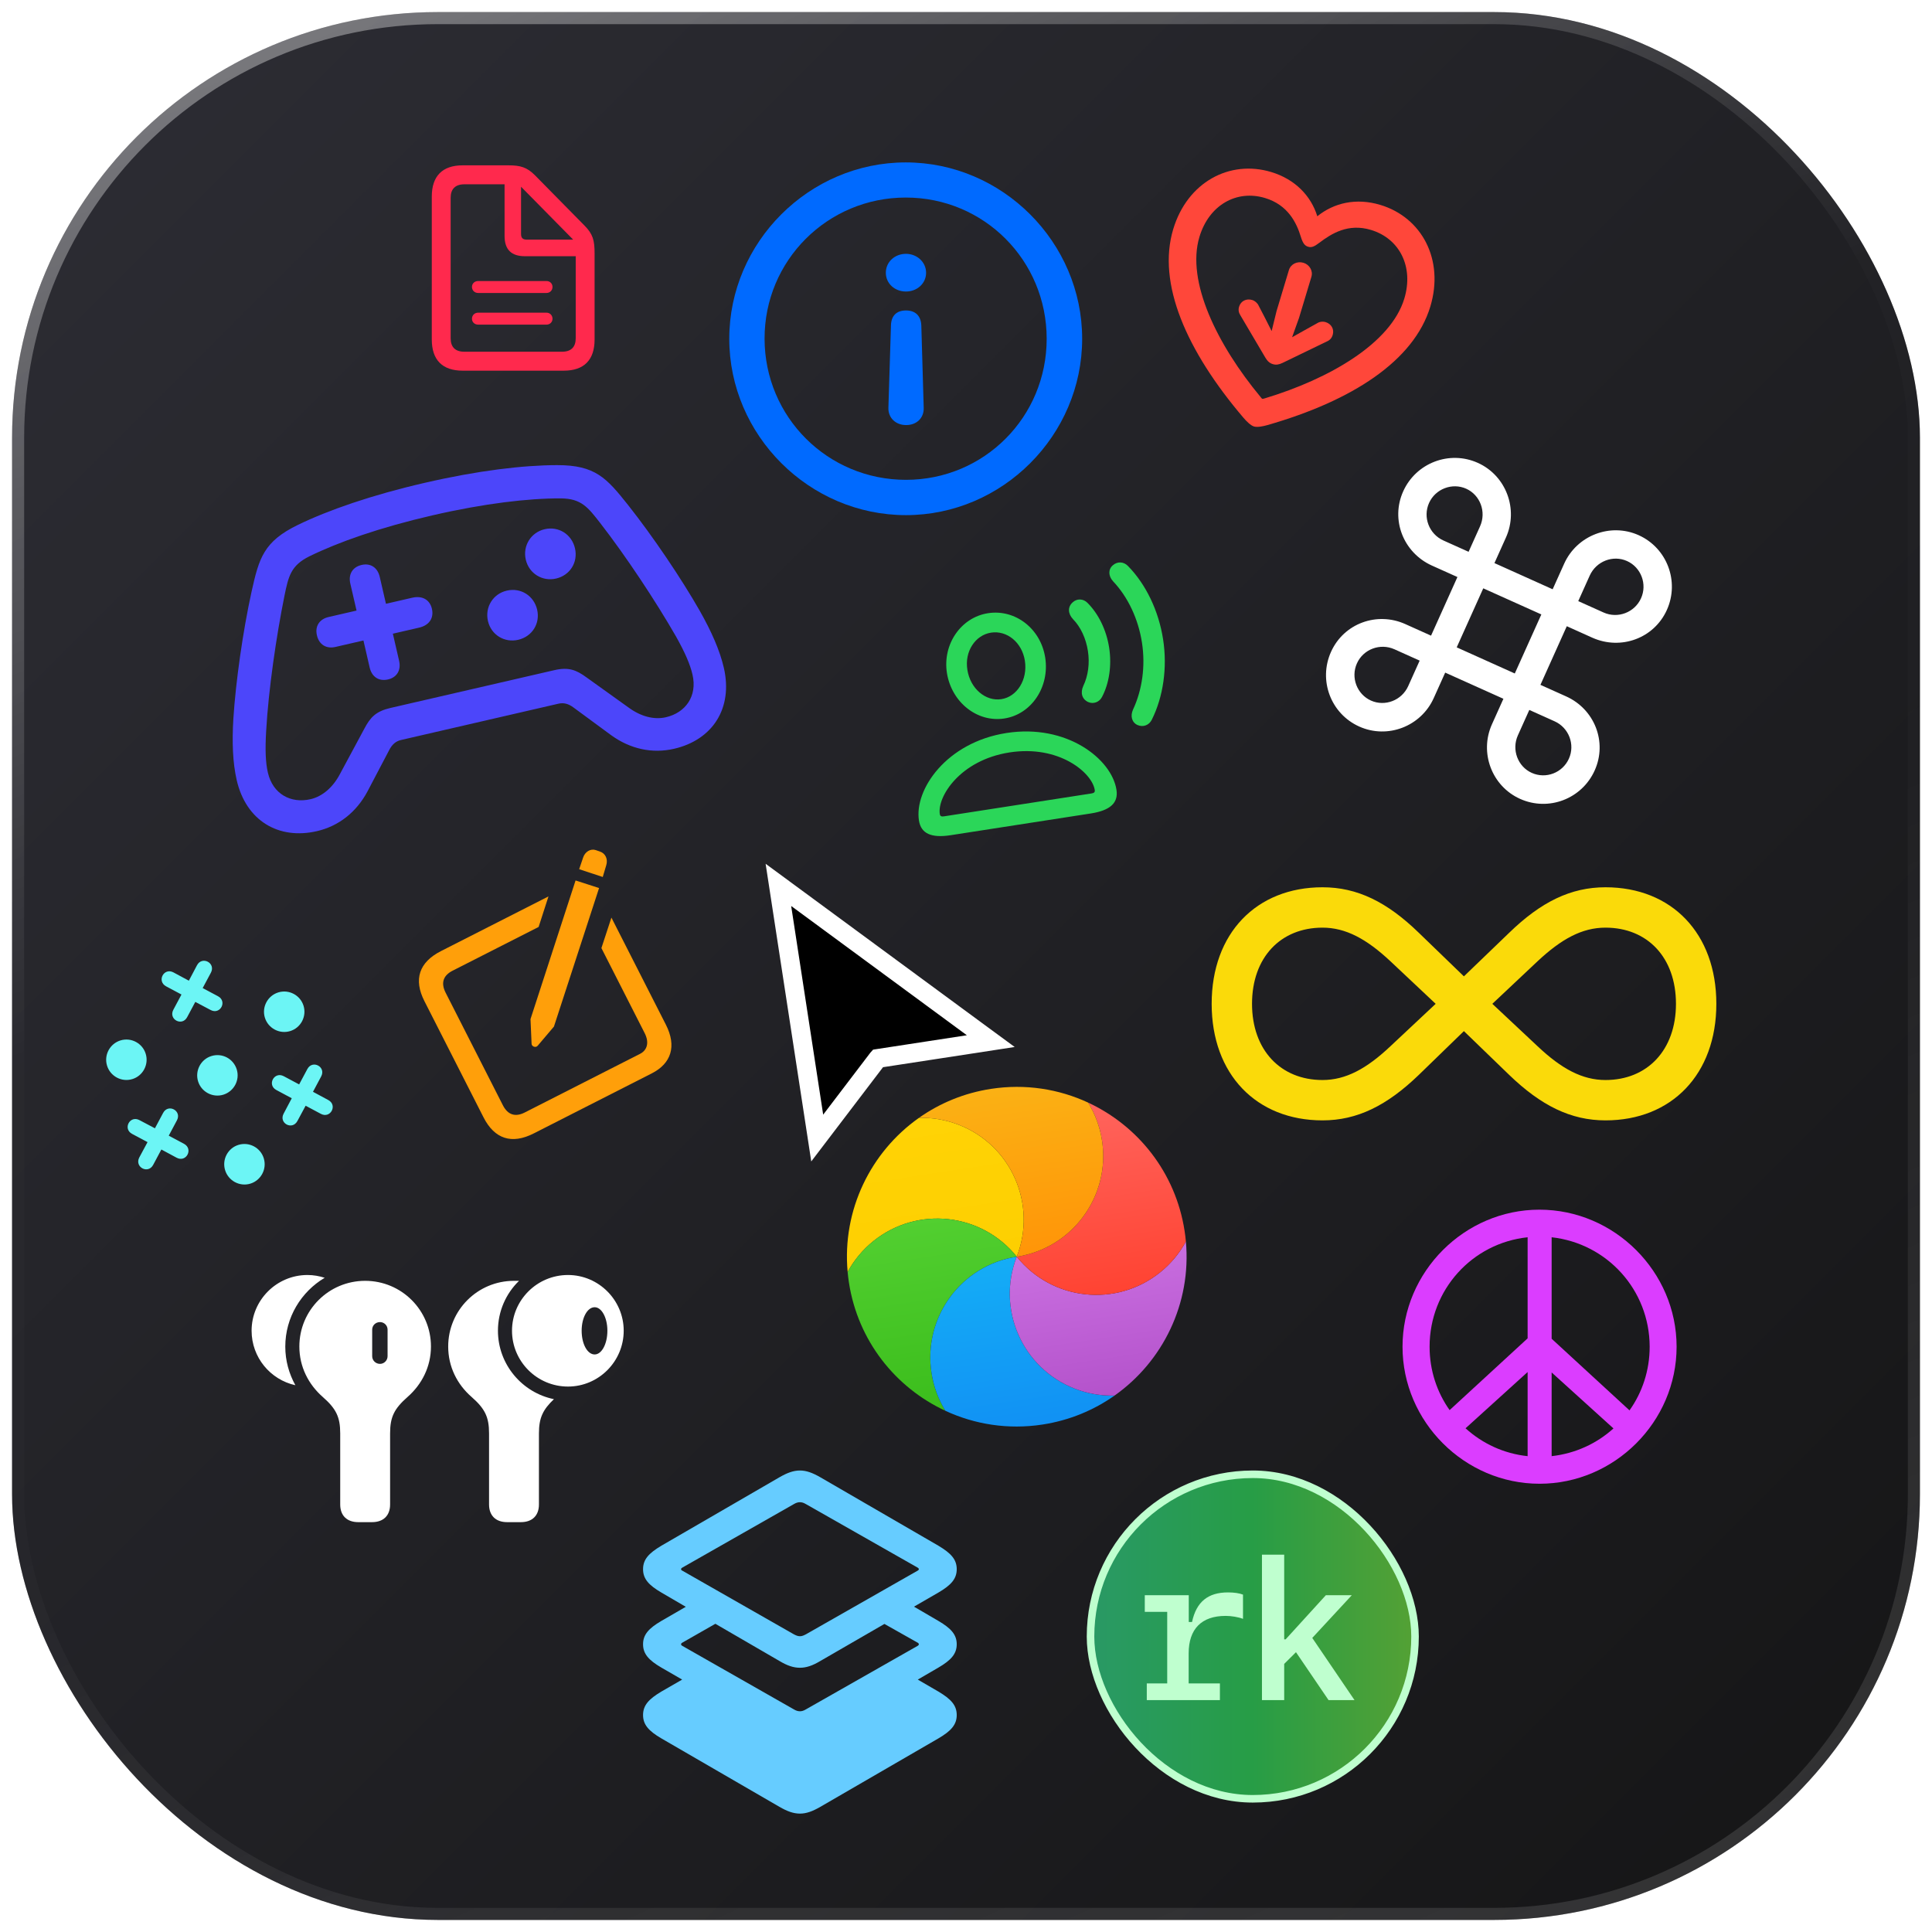<svg width="128" height="128" viewBox="0 0 128 128" fill="none" xmlns="http://www.w3.org/2000/svg">
<rect x="0.8" y="0.8" width="126.4" height="126.4" rx="28.2" fill="#020203" fill-opacity="0.3"/>
<rect x="0.8" y="0.8" width="126.4" height="126.4" rx="28.2" fill="url(#paint0_linear_189_112)" fill-opacity="0.9"/>
<rect x="0.8" y="0.8" width="126.4" height="126.4" rx="28.2" stroke="url(#paint1_linear_189_112)" stroke-width="1.6"/>
<g clip-path="url(#clip0_189_112)" filter="url(#filter0_b_189_112)">
<path d="M96.558 38.23L94.811 42.114L93.107 41.348C91.229 40.503 89.032 41.3 88.183 43.187C87.335 45.074 88.168 47.288 90.055 48.136C91.924 48.977 94.141 48.135 94.99 46.247L95.748 44.562L99.605 46.296L98.847 47.982C97.998 49.869 98.84 52.087 100.709 52.927C102.596 53.776 104.805 52.93 105.653 51.042C106.502 49.155 105.64 46.983 103.762 46.139L102.058 45.373L103.804 41.488L105.508 42.255C107.39 43.09 109.588 42.294 110.436 40.407C111.281 38.528 110.452 36.306 108.565 35.457C106.696 34.617 104.474 35.468 103.63 37.346L102.867 39.041L99.011 37.306L99.773 35.611C100.617 33.733 99.779 31.506 97.91 30.666C96.023 29.817 93.811 30.673 92.966 32.551C92.117 34.438 92.98 36.61 94.854 37.464L96.558 38.23ZM95.631 35.809C94.678 35.38 94.255 34.265 94.679 33.321C95.099 32.387 96.215 31.963 97.14 32.379C98.065 32.795 98.489 33.911 98.056 34.873L97.298 36.558L95.631 35.809ZM106.24 40.579L104.563 39.825L105.321 38.139C105.754 37.178 106.869 36.754 107.794 37.17C108.729 37.59 109.143 38.702 108.723 39.636C108.299 40.58 107.183 41.003 106.24 40.579ZM96.511 42.889L98.27 38.978L102.118 40.708L100.359 44.62L96.511 42.889ZM92.389 43.018L94.056 43.768L93.298 45.454C92.87 46.407 91.754 46.83 90.829 46.414C89.904 45.998 89.476 44.891 89.901 43.948C90.321 43.013 91.436 42.59 92.389 43.018ZM102.998 47.789C103.941 48.213 104.365 49.328 103.944 50.263C103.52 51.206 102.418 51.625 101.483 51.205C100.558 50.789 100.135 49.673 100.563 48.72L101.321 47.035L102.998 47.789Z" fill="white"/>
</g>
<path d="M75.37 48.038C75.737 48.195 76.134 48.049 76.313 47.678C77.068 46.159 77.35 44.239 77.058 42.356C76.764 40.465 75.921 38.713 74.734 37.502C74.451 37.203 74.029 37.184 73.728 37.452C73.411 37.722 73.427 38.17 73.748 38.517C74.723 39.547 75.413 40.995 75.658 42.573C75.902 44.144 75.667 45.728 75.066 47.011C74.873 47.437 74.986 47.869 75.37 48.038ZM66.543 47.601C68.337 47.323 69.55 45.511 69.248 43.568C68.95 41.647 67.262 40.346 65.46 40.626C63.666 40.904 62.44 42.68 62.736 44.586C63.045 46.528 64.741 47.881 66.543 47.601ZM72.091 46.511C72.435 46.664 72.833 46.526 73.014 46.17C73.485 45.274 73.667 44.087 73.484 42.91C73.301 41.727 72.769 40.658 72.047 39.939C71.767 39.655 71.346 39.644 71.067 39.908C70.738 40.196 70.739 40.645 71.087 41.018C71.594 41.534 71.948 42.295 72.077 43.129C72.205 43.955 72.09 44.781 71.773 45.44C71.562 45.9 71.688 46.322 72.091 46.511ZM66.344 46.321C65.309 46.481 64.286 45.634 64.091 44.376C63.894 43.156 64.618 42.075 65.66 41.914C66.702 41.752 67.71 42.548 67.901 43.777C68.095 45.027 67.386 46.159 66.344 46.321ZM62.985 55.334L72.269 53.894C73.549 53.695 74.105 53.198 73.969 52.327C73.653 50.287 70.682 47.942 66.684 48.563C62.694 49.182 60.566 52.317 60.882 54.357C61.017 55.228 61.697 55.534 62.985 55.334ZM62.54 54.085C62.361 54.112 62.286 54.071 62.264 53.929C62.087 52.79 63.601 50.36 66.884 49.85C70.174 49.34 72.353 51.197 72.53 52.336C72.552 52.478 72.493 52.54 72.314 52.568L62.54 54.085Z" fill="#2BD659"/>
<path d="M60.883 74.061C61.759 74.036 62.655 74.182 63.523 74.52C66.997 75.874 68.716 79.786 67.363 83.26C65.031 80.352 60.783 79.884 57.875 82.216C57.149 82.798 56.575 83.499 56.158 84.27C55.785 80.165 57.687 76.317 60.883 74.061V74.061Z" fill="url(#paint2_linear_189_112)"/>
<path d="M56.158 84.27C56.574 83.5 57.148 82.798 57.874 82.216C60.783 79.884 65.031 80.352 67.363 83.26C63.678 83.825 61.149 87.271 61.714 90.956C61.855 91.876 62.176 92.724 62.636 93.47C59.334 91.938 56.836 88.834 56.243 84.966C56.207 84.733 56.179 84.501 56.158 84.27V84.27Z" fill="url(#paint3_linear_189_112)"/>
<path d="M62.636 93.47C62.176 92.724 61.855 91.876 61.714 90.955C61.149 87.271 63.678 83.825 67.363 83.26C66.01 86.734 67.729 90.647 71.203 92C72.071 92.338 72.967 92.484 73.844 92.459C72.466 93.431 70.848 94.107 69.068 94.38C66.795 94.729 64.576 94.371 62.636 93.47V93.47Z" fill="url(#paint4_linear_189_112)"/>
<path d="M73.844 92.459C72.967 92.484 72.071 92.338 71.203 92C67.729 90.647 66.01 86.734 67.363 83.26C69.695 86.169 73.943 86.636 76.852 84.304C77.578 83.722 78.152 83.021 78.568 82.251C78.942 86.355 77.04 90.204 73.844 92.459V92.459Z" fill="url(#paint5_linear_189_112)"/>
<path d="M78.568 82.251C78.152 83.021 77.578 83.722 76.852 84.305C73.943 86.636 69.695 86.169 67.363 83.26C71.048 82.695 73.577 79.25 73.012 75.565C72.87 74.645 72.549 73.796 72.09 73.05C75.392 74.583 77.89 77.687 78.483 81.555C78.519 81.787 78.547 82.019 78.568 82.251V82.251Z" fill="url(#paint6_linear_189_112)"/>
<path d="M72.091 73.05C72.55 73.796 72.871 74.644 73.012 75.565C73.577 79.25 71.048 82.695 67.363 83.26C68.716 79.786 66.997 75.874 63.523 74.52C62.655 74.182 61.759 74.036 60.883 74.061C62.26 73.089 63.878 72.413 65.658 72.14C67.931 71.791 70.15 72.149 72.091 73.05V73.05Z" fill="url(#paint7_linear_189_112)"/>
<path d="M52.788 59.521L51.571 58.626L51.8 60.12L53.92 73.943L54.143 75.398L55.035 74.227L58.15 70.136L58.16 70.125L64.151 69.206L65.641 68.977L64.427 68.085L52.788 59.521Z" fill="black" stroke="white" stroke-width="1.25"/>
<path d="M60.011 10.76C53.604 10.76 48.316 16.049 48.316 22.445C48.316 28.84 53.615 34.129 60.023 34.129C66.418 34.129 71.696 28.84 71.696 22.445C71.696 16.049 66.407 10.76 60.011 10.76ZM60.011 13.088C65.198 13.088 69.345 17.258 69.345 22.445C69.345 27.631 65.198 31.79 60.023 31.79C54.836 31.79 50.666 27.631 50.655 22.445C50.643 17.258 54.825 13.088 60.011 13.088ZM60.023 20.569C59.401 20.569 59.039 20.919 59.028 21.574L58.859 27.01C58.836 27.677 59.333 28.162 60.034 28.162C60.734 28.162 61.22 27.688 61.198 27.021L61.04 21.574C61.017 20.93 60.655 20.569 60.023 20.569ZM60.023 16.817C59.288 16.817 58.689 17.348 58.689 18.071C58.689 18.783 59.277 19.314 60.023 19.314C60.757 19.314 61.356 18.783 61.356 18.071C61.356 17.359 60.746 16.817 60.023 16.817Z" fill="#006AFF"/>
<g clip-path="url(#clip1_189_112)">
<path d="M15.683 51.688C16.302 54.374 18.452 55.653 20.996 55.066C22.45 54.731 23.615 53.801 24.345 52.438L25.779 49.707C25.978 49.313 26.231 49.104 26.573 49.026L37 46.621C37.342 46.542 37.661 46.619 38.013 46.886L40.498 48.714C41.751 49.619 43.206 49.945 44.659 49.609C47.203 49.023 48.576 46.932 47.957 44.245C47.69 43.089 47.135 41.837 46.37 40.483C45.162 38.361 43.275 35.56 41.606 33.452C40.186 31.669 39.442 30.808 36.893 30.816C34.656 30.822 31.675 31.173 28.141 31.988C24.606 32.803 21.762 33.795 19.748 34.77C17.464 35.876 17.161 36.978 16.666 39.203C16.088 41.83 15.618 45.173 15.461 47.61C15.367 49.163 15.416 50.531 15.683 51.688ZM17.748 51.188C17.593 50.517 17.561 49.677 17.634 48.431C17.785 45.718 18.306 42.142 18.848 39.465C19.11 38.187 19.268 37.466 20.497 36.858C22.414 35.918 25.17 34.946 28.639 34.146C32.096 33.349 35.011 33.013 37.146 33.019C38.516 33.028 38.952 33.612 39.758 34.643C41.44 36.807 43.43 39.804 44.788 42.17C45.398 43.258 45.727 44.029 45.881 44.701C46.209 46.121 45.419 47.219 44.119 47.519C43.326 47.702 42.448 47.464 41.653 46.882L38.861 44.882C38.176 44.378 37.667 44.183 36.72 44.401L25.863 46.905C24.905 47.126 24.534 47.524 24.139 48.276L22.515 51.295C22.055 52.166 21.359 52.767 20.577 52.948C19.267 53.25 18.075 52.609 17.748 51.188ZM20.996 42.09C21.138 42.706 21.612 43.003 22.229 42.861L24.079 42.434L24.492 44.229C24.635 44.845 25.101 45.155 25.706 45.016C26.301 44.879 26.584 44.396 26.442 43.779L26.028 41.984L27.767 41.583C28.439 41.428 28.758 40.949 28.615 40.332C28.478 39.738 27.982 39.446 27.31 39.601L25.571 40.002L25.159 38.219C25.017 37.602 24.551 37.292 23.957 37.429C23.351 37.569 23.068 38.051 23.21 38.668L23.622 40.452L21.772 40.878C21.155 41.021 20.858 41.495 20.996 42.09ZM36.84 38.331C37.765 38.118 38.307 37.251 38.094 36.326C37.881 35.401 37.011 34.848 36.086 35.061C35.183 35.269 34.621 36.153 34.834 37.078C35.048 38.002 35.937 38.54 36.84 38.331ZM34.331 42.389C35.256 42.176 35.799 41.309 35.588 40.395C35.374 39.47 34.505 38.916 33.58 39.13C32.666 39.34 32.115 40.221 32.328 41.146C32.539 42.06 33.417 42.6 34.331 42.389Z" fill="#4C46FA"/>
</g>
<g clip-path="url(#clip2_189_112)">
<path d="M39.934 58.102L40.168 57.316C40.286 56.917 40.119 56.538 39.734 56.412L39.467 56.32C39.123 56.207 38.757 56.436 38.635 56.81L38.371 57.587L39.934 58.102ZM35.617 69.29L36.7 68.013L39.69 58.835L38.133 58.333L35.147 67.518L35.219 69.155C35.23 69.344 35.494 69.429 35.617 69.29ZM35.358 75.094L43.18 71.115C44.47 70.459 44.846 69.321 44.115 67.884L40.508 60.794L39.845 62.813L42.711 68.447C43.038 69.091 42.86 69.588 42.41 69.817L34.762 73.707C34.144 74.021 33.644 73.869 33.316 73.225L29.522 65.764C29.194 65.12 29.366 64.627 29.984 64.312L35.685 61.413L36.338 59.39L29.213 63.014C27.763 63.752 27.387 64.889 28.118 66.326L32.035 74.028C32.766 75.465 33.907 75.832 35.358 75.094Z" fill="#FF9F0A"/>
</g>
<path d="M77.73 15.179C76.647 18.773 78.599 23.234 82.382 27.678C82.593 27.925 82.862 28.19 83.08 28.256C83.299 28.321 83.67 28.249 83.981 28.16C89.598 26.547 93.68 23.903 94.763 20.309C95.698 17.204 94.201 14.403 91.449 13.575C89.842 13.09 88.367 13.445 87.275 14.328C86.867 13.002 85.828 11.881 84.22 11.397C81.46 10.566 78.665 12.074 77.73 15.179ZM79.466 15.693C80.105 13.572 81.935 12.554 83.812 13.119C85.326 13.575 85.9 14.749 86.19 15.708C86.321 16.124 86.448 16.282 86.667 16.347C86.894 16.416 87.073 16.341 87.418 16.078C88.226 15.468 89.324 14.779 90.83 15.233C92.715 15.801 93.679 17.661 93.04 19.782C92.148 22.744 88.079 25.098 83.818 26.385C83.727 26.413 83.667 26.431 83.633 26.421C83.599 26.411 83.559 26.362 83.507 26.291C80.665 22.865 78.574 18.655 79.466 15.693ZM86.884 18.34C87.005 17.936 86.752 17.529 86.356 17.41C85.952 17.289 85.516 17.488 85.394 17.892L84.575 20.61L84.25 21.934L83.813 21.069L83.389 20.252C83.306 20.071 83.138 19.929 82.961 19.876C82.574 19.759 82.206 19.942 82.092 20.321C82.029 20.531 82.065 20.716 82.184 20.899L83.837 23.701C83.977 23.936 84.123 24.063 84.333 24.126C84.535 24.187 84.726 24.162 84.973 24.043L87.907 22.623C88.107 22.537 88.231 22.399 88.295 22.189C88.409 21.81 88.204 21.455 87.825 21.341C87.64 21.285 87.421 21.311 87.26 21.418L86.456 21.865L85.605 22.343L86.065 21.058L86.884 18.34Z" fill="#FF473A"/>
<path d="M113.712 66.506C113.712 61.835 110.749 58.784 106.367 58.784C104.069 58.784 102.098 59.751 99.988 61.798L96.987 64.686L93.999 61.798C91.89 59.751 89.918 58.784 87.621 58.784C83.239 58.784 80.276 61.835 80.276 66.506C80.276 71.177 83.239 74.228 87.621 74.228C89.918 74.228 91.89 73.249 93.999 71.215L96.987 68.314L99.988 71.215C102.098 73.249 104.069 74.228 106.367 74.228C110.749 74.228 113.712 71.177 113.712 66.506ZM95.117 66.506L92.116 69.319C90.534 70.813 89.153 71.554 87.621 71.554C84.846 71.554 82.95 69.57 82.95 66.506C82.95 63.43 84.846 61.459 87.621 61.459C89.153 61.459 90.534 62.2 92.128 63.694L95.117 66.506ZM98.871 66.506L101.859 63.694C103.454 62.2 104.822 61.459 106.367 61.459C109.141 61.459 111.037 63.43 111.037 66.506C111.037 69.57 109.141 71.554 106.367 71.554C104.835 71.554 103.454 70.813 101.872 69.319L98.871 66.506Z" fill="#FADA0A"/>
<path d="M102 98.302C106.966 98.302 111.079 94.197 111.079 89.223C111.079 84.257 106.966 80.144 101.991 80.144C97.025 80.144 92.921 84.257 92.921 89.223C92.921 94.197 97.034 98.302 102 98.302ZM94.714 89.223C94.714 85.443 97.544 82.358 101.209 81.972V88.669L96.041 93.424C95.206 92.246 94.714 90.796 94.714 89.223ZM102.8 88.695V81.972C106.465 82.376 109.286 85.452 109.295 89.223C109.295 90.796 108.803 92.255 107.959 93.441L102.8 88.695ZM101.209 90.901V96.474C99.627 96.307 98.212 95.639 97.096 94.628L101.209 90.901ZM102.8 90.928L106.896 94.637C105.788 95.639 104.373 96.298 102.8 96.474V90.928Z" fill="#DB3DFF"/>
<path d="M30.654 24.558H37.346C38.696 24.558 39.393 23.849 39.393 22.493V16.793C39.393 15.914 39.28 15.512 38.733 14.953L35.45 11.62C34.917 11.08 34.477 10.954 33.686 10.954H30.654C29.31 10.954 28.607 11.664 28.607 13.026V22.493C28.607 23.849 29.31 24.558 30.654 24.558ZM30.761 23.303C30.158 23.303 29.857 22.989 29.857 22.411V13.101C29.857 12.53 30.158 12.21 30.767 12.21H33.429V15.625C33.429 16.535 33.874 16.975 34.779 16.975H38.143V22.411C38.143 22.989 37.842 23.303 37.233 23.303H30.761ZM34.898 15.876C34.634 15.876 34.521 15.763 34.521 15.506V12.373L37.974 15.876H34.898ZM36.21 18.619H31.677C31.439 18.619 31.269 18.789 31.269 19.009C31.269 19.235 31.439 19.41 31.677 19.41H36.21C36.436 19.41 36.605 19.235 36.605 19.009C36.605 18.789 36.436 18.619 36.21 18.619ZM36.21 20.716H31.677C31.439 20.716 31.269 20.892 31.269 21.118C31.269 21.338 31.439 21.507 31.677 21.507H36.21C36.436 21.507 36.605 21.338 36.605 21.118C36.605 20.892 36.436 20.716 36.21 20.716Z" fill="#FF294D"/>
<path d="M54.356 119.704L62.171 115.174C63.014 114.682 63.386 114.26 63.386 113.627C63.386 112.984 63.014 112.573 62.171 112.07L60.805 111.277L62.171 110.483C63.014 109.991 63.386 109.569 63.386 108.936C63.386 108.304 63.014 107.882 62.171 107.39L60.554 106.445L62.171 105.511C63.014 105.019 63.386 104.597 63.386 103.964C63.386 103.321 63.014 102.91 62.171 102.407L54.356 97.877C53.834 97.576 53.422 97.425 53 97.425C52.568 97.425 52.156 97.576 51.634 97.877L43.819 102.407C42.975 102.91 42.604 103.321 42.604 103.964C42.604 104.597 42.975 105.019 43.819 105.511L45.436 106.455L43.819 107.39C42.975 107.882 42.604 108.304 42.604 108.936C42.604 109.569 42.975 109.991 43.819 110.483L45.195 111.277L43.819 112.07C42.975 112.573 42.604 112.984 42.604 113.627C42.604 114.26 42.975 114.682 43.819 115.174L51.634 119.704C52.156 120.006 52.568 120.156 53 120.156C53.422 120.156 53.834 120.006 54.356 119.704ZM53 108.404C52.859 108.404 52.739 108.354 52.588 108.273L45.195 104.055C45.145 104.035 45.125 104.004 45.125 103.964C45.125 103.914 45.145 103.894 45.195 103.864L52.588 99.655C52.739 99.565 52.859 99.525 53 99.525C53.131 99.525 53.251 99.565 53.402 99.655L60.805 103.864C60.845 103.894 60.875 103.914 60.875 103.964C60.875 104.004 60.845 104.035 60.805 104.055L53.402 108.273C53.251 108.354 53.131 108.404 53 108.404ZM53 110.493C53.422 110.493 53.834 110.353 54.356 110.041L58.595 107.59L60.805 108.836C60.845 108.866 60.875 108.886 60.875 108.936C60.875 108.987 60.845 109.007 60.805 109.037L53.402 113.246C53.251 113.336 53.131 113.376 53 113.376C52.859 113.376 52.739 113.336 52.588 113.246L45.195 109.037C45.145 109.007 45.125 108.987 45.125 108.936C45.125 108.886 45.145 108.866 45.195 108.836L47.395 107.58L51.634 110.041C52.156 110.353 52.568 110.493 53 110.493Z" fill="#66CCFF"/>
<path d="M16.669 88.163C16.669 89.93 17.908 91.406 19.569 91.775C19.148 91.011 18.901 90.149 18.901 89.218C18.901 87.275 19.956 85.579 21.512 84.656C21.151 84.542 20.773 84.472 20.369 84.472C18.33 84.472 16.669 86.133 16.669 88.163ZM37.631 91.863C39.661 91.863 41.322 90.202 41.322 88.163C41.322 86.133 39.661 84.472 37.631 84.472C35.583 84.472 33.922 86.133 33.922 88.163C33.922 90.202 35.583 91.863 37.631 91.863ZM23.735 100.846H24.649C25.396 100.846 25.845 100.415 25.845 99.677V94.966C25.845 93.876 26.117 93.331 27.005 92.549C27.945 91.723 28.552 90.554 28.552 89.209C28.552 86.81 26.609 84.858 24.192 84.858C21.775 84.858 19.833 86.81 19.833 89.209C19.833 90.554 20.439 91.723 21.38 92.549C22.268 93.331 22.54 93.876 22.54 94.966V99.677C22.54 100.415 22.988 100.846 23.735 100.846ZM33.597 100.846H34.511C35.258 100.846 35.706 100.415 35.706 99.677V94.966C35.706 93.929 35.97 93.393 36.699 92.698C34.59 92.268 32.99 90.395 32.99 88.163C32.99 86.871 33.526 85.693 34.388 84.858H34.054C31.637 84.858 29.694 86.81 29.694 89.209C29.694 90.554 30.292 91.723 31.241 92.549C32.129 93.331 32.401 93.876 32.401 94.966V99.677C32.401 100.415 32.85 100.846 33.597 100.846ZM39.398 89.736C38.914 89.736 38.536 89.042 38.536 88.163C38.536 87.302 38.914 86.607 39.398 86.607C39.863 86.607 40.241 87.302 40.241 88.163C40.241 89.042 39.863 89.736 39.398 89.736ZM25.177 90.36C24.887 90.36 24.658 90.132 24.658 89.851V88.093C24.658 87.811 24.887 87.592 25.177 87.592C25.449 87.592 25.678 87.811 25.678 88.093V89.851C25.678 90.132 25.449 90.36 25.177 90.36Z" fill="white"/>
<g clip-path="url(#clip3_189_112)">
<path d="M11.005 65.347L12.023 65.89L11.484 66.9C11.146 67.535 12.062 68.024 12.4 67.389L12.94 66.379L13.956 66.916C14.591 67.254 15.079 66.338 14.439 66.001L13.428 65.462L13.972 64.444C14.314 63.802 13.392 63.315 13.053 63.949L12.512 64.973L11.492 64.424C10.857 64.086 10.368 65.002 11.005 65.347ZM19.224 68.312C19.926 68.099 20.328 67.347 20.112 66.638C19.898 65.935 19.146 65.534 18.443 65.748C17.735 65.963 17.334 66.715 17.547 67.418C17.763 68.127 18.515 68.528 19.224 68.312ZM8.767 71.493C9.47 71.28 9.871 70.528 9.655 69.819C9.441 69.116 8.689 68.715 7.987 68.929C7.278 69.144 6.877 69.897 7.091 70.599C7.306 71.308 8.058 71.709 8.767 71.493ZM14.791 72.528C15.499 72.313 15.901 71.561 15.687 70.858C15.469 70.143 14.725 69.746 14.011 69.964C13.308 70.178 12.907 70.93 13.122 71.638C13.336 72.341 14.088 72.742 14.791 72.528ZM8.756 75.126L9.775 75.669L9.23 76.681C8.893 77.322 9.809 77.811 10.148 77.176L10.691 76.158L11.704 76.703C12.338 77.041 12.827 76.125 12.191 75.78L11.18 75.241L11.723 74.223C12.062 73.588 11.145 73.099 10.807 73.734L10.264 74.752L9.239 74.211C8.605 73.872 8.116 74.789 8.756 75.126ZM18.312 72.218L19.33 72.762L18.793 73.778C18.449 74.415 19.365 74.903 19.704 74.269L20.249 73.257L21.259 73.796C21.894 74.134 22.383 73.218 21.748 72.879L20.736 72.334L21.279 71.316C21.618 70.681 20.701 70.192 20.363 70.827L19.819 71.845L18.801 71.302C18.166 70.963 17.672 71.882 18.312 72.218ZM16.583 78.421C17.292 78.205 17.693 77.453 17.477 76.744C17.262 76.035 16.51 75.634 15.801 75.85C15.098 76.064 14.697 76.816 14.913 77.524C15.129 78.233 15.88 78.634 16.583 78.421Z" fill="#6CF5F5"/>
</g>
<rect x="72.25" y="97.675" width="21.5" height="21.5" rx="10.75" fill="url(#paint8_linear_189_112)"/>
<rect x="72.25" y="97.675" width="21.5" height="21.5" rx="10.75" stroke="#BFFFCF" stroke-width="0.5"/>
<path d="M78.752 109.539V111.532H80.822V112.636H75.978V111.532H77.331V106.79H75.845V105.686H78.759V107.463H78.975C79.26 106.124 80.035 105.501 81.355 105.501C81.749 105.501 82.11 105.552 82.352 105.647V107.253C82.04 107.133 81.583 107.057 81.203 107.057C79.597 107.057 78.752 107.933 78.752 109.539ZM85.176 108.612L87.842 105.686H89.562L86.941 108.517L89.74 112.636H88.02L85.862 109.462L85.081 110.237V112.636H83.608V103H85.081V108.612H85.176Z" fill="#BFFFCF"/>
<defs>
<filter id="filter0_b_189_112" x="-178" y="-235" width="554.309" height="554.309" filterUnits="userSpaceOnUse" color-interpolation-filters="sRGB">
<feFlood flood-opacity="0" result="BackgroundImageFix"/>
<feGaussianBlur in="BackgroundImageFix" stdDeviation="128"/>
<feComposite in2="SourceAlpha" operator="in" result="effect1_backgroundBlur_189_112"/>
<feBlend mode="normal" in="SourceGraphic" in2="effect1_backgroundBlur_189_112" result="shape"/>
</filter>
<linearGradient id="paint0_linear_189_112" x1="0" y1="0" x2="128" y2="128" gradientUnits="userSpaceOnUse">
<stop stop-color="#1E1E26"/>
<stop offset="1" stop-color="#030304"/>
</linearGradient>
<linearGradient id="paint1_linear_189_112" x1="8.967" y1="-2.83801e-05" x2="69.951" y2="140.395" gradientUnits="userSpaceOnUse">
<stop stop-color="white" stop-opacity="0.4"/>
<stop offset="0.406" stop-color="white" stop-opacity="0.01"/>
<stop offset="0.574" stop-color="white" stop-opacity="0.01"/>
<stop offset="1" stop-color="white" stop-opacity="0.12"/>
</linearGradient>
<linearGradient id="paint2_linear_189_112" x1="54.737" y1="75.004" x2="56.265" y2="84.962" gradientUnits="userSpaceOnUse">
<stop stop-color="#FFD305"/>
<stop offset="1" stop-color="#FDCF01"/>
</linearGradient>
<linearGradient id="paint3_linear_189_112" x1="55.731" y1="81.629" x2="57.664" y2="94.233" gradientUnits="userSpaceOnUse">
<stop stop-color="#52CF30"/>
<stop offset="1" stop-color="#3BBD1C"/>
</linearGradient>
<linearGradient id="paint4_linear_189_112" x1="60.691" y1="84.284" x2="62.396" y2="95.403" gradientUnits="userSpaceOnUse">
<stop stop-color="#14ADF6"/>
<stop offset="1" stop-color="#1191F4"/>
</linearGradient>
<linearGradient id="paint5_linear_189_112" x1="66.468" y1="83.397" x2="67.995" y2="93.356" gradientUnits="userSpaceOnUse">
<stop stop-color="#CA70E1"/>
<stop offset="1" stop-color="#B452CB"/>
</linearGradient>
<linearGradient id="paint6_linear_189_112" x1="65.942" y1="73.993" x2="67.875" y2="86.597" gradientUnits="userSpaceOnUse">
<stop stop-color="#FF645D"/>
<stop offset="1" stop-color="#FF4332"/>
</linearGradient>
<linearGradient id="paint7_linear_189_112" x1="60.704" y1="72.9" x2="62.41" y2="84.02" gradientUnits="userSpaceOnUse">
<stop stop-color="#FBB114"/>
<stop offset="1" stop-color="#FF9508"/>
</linearGradient>
<linearGradient id="paint8_linear_189_112" x1="94" y1="108.425" x2="72" y2="108.425" gradientUnits="userSpaceOnUse">
<stop stop-color="#55A134"/>
<stop offset="0.5" stop-color="#279D46"/>
<stop offset="1" stop-color="#299966"/>
</linearGradient>
<clipPath id="clip0_189_112">
<rect width="32" height="32" fill="white" transform="translate(91.124 21) rotate(24.212)"/>
</clipPath>
<clipPath id="clip1_189_112">
<rect width="36" height="36" fill="white" transform="translate(9 29.089) rotate(-12.985)"/>
</clipPath>
<clipPath id="clip2_189_112">
<rect width="24" height="24" fill="white" transform="translate(20 61.88) rotate(-26.959)"/>
</clipPath>
<clipPath id="clip3_189_112">
<rect width="20" height="20" fill="white" transform="translate(2 64.821) rotate(-16.921)"/>
</clipPath>
</defs>
</svg>
